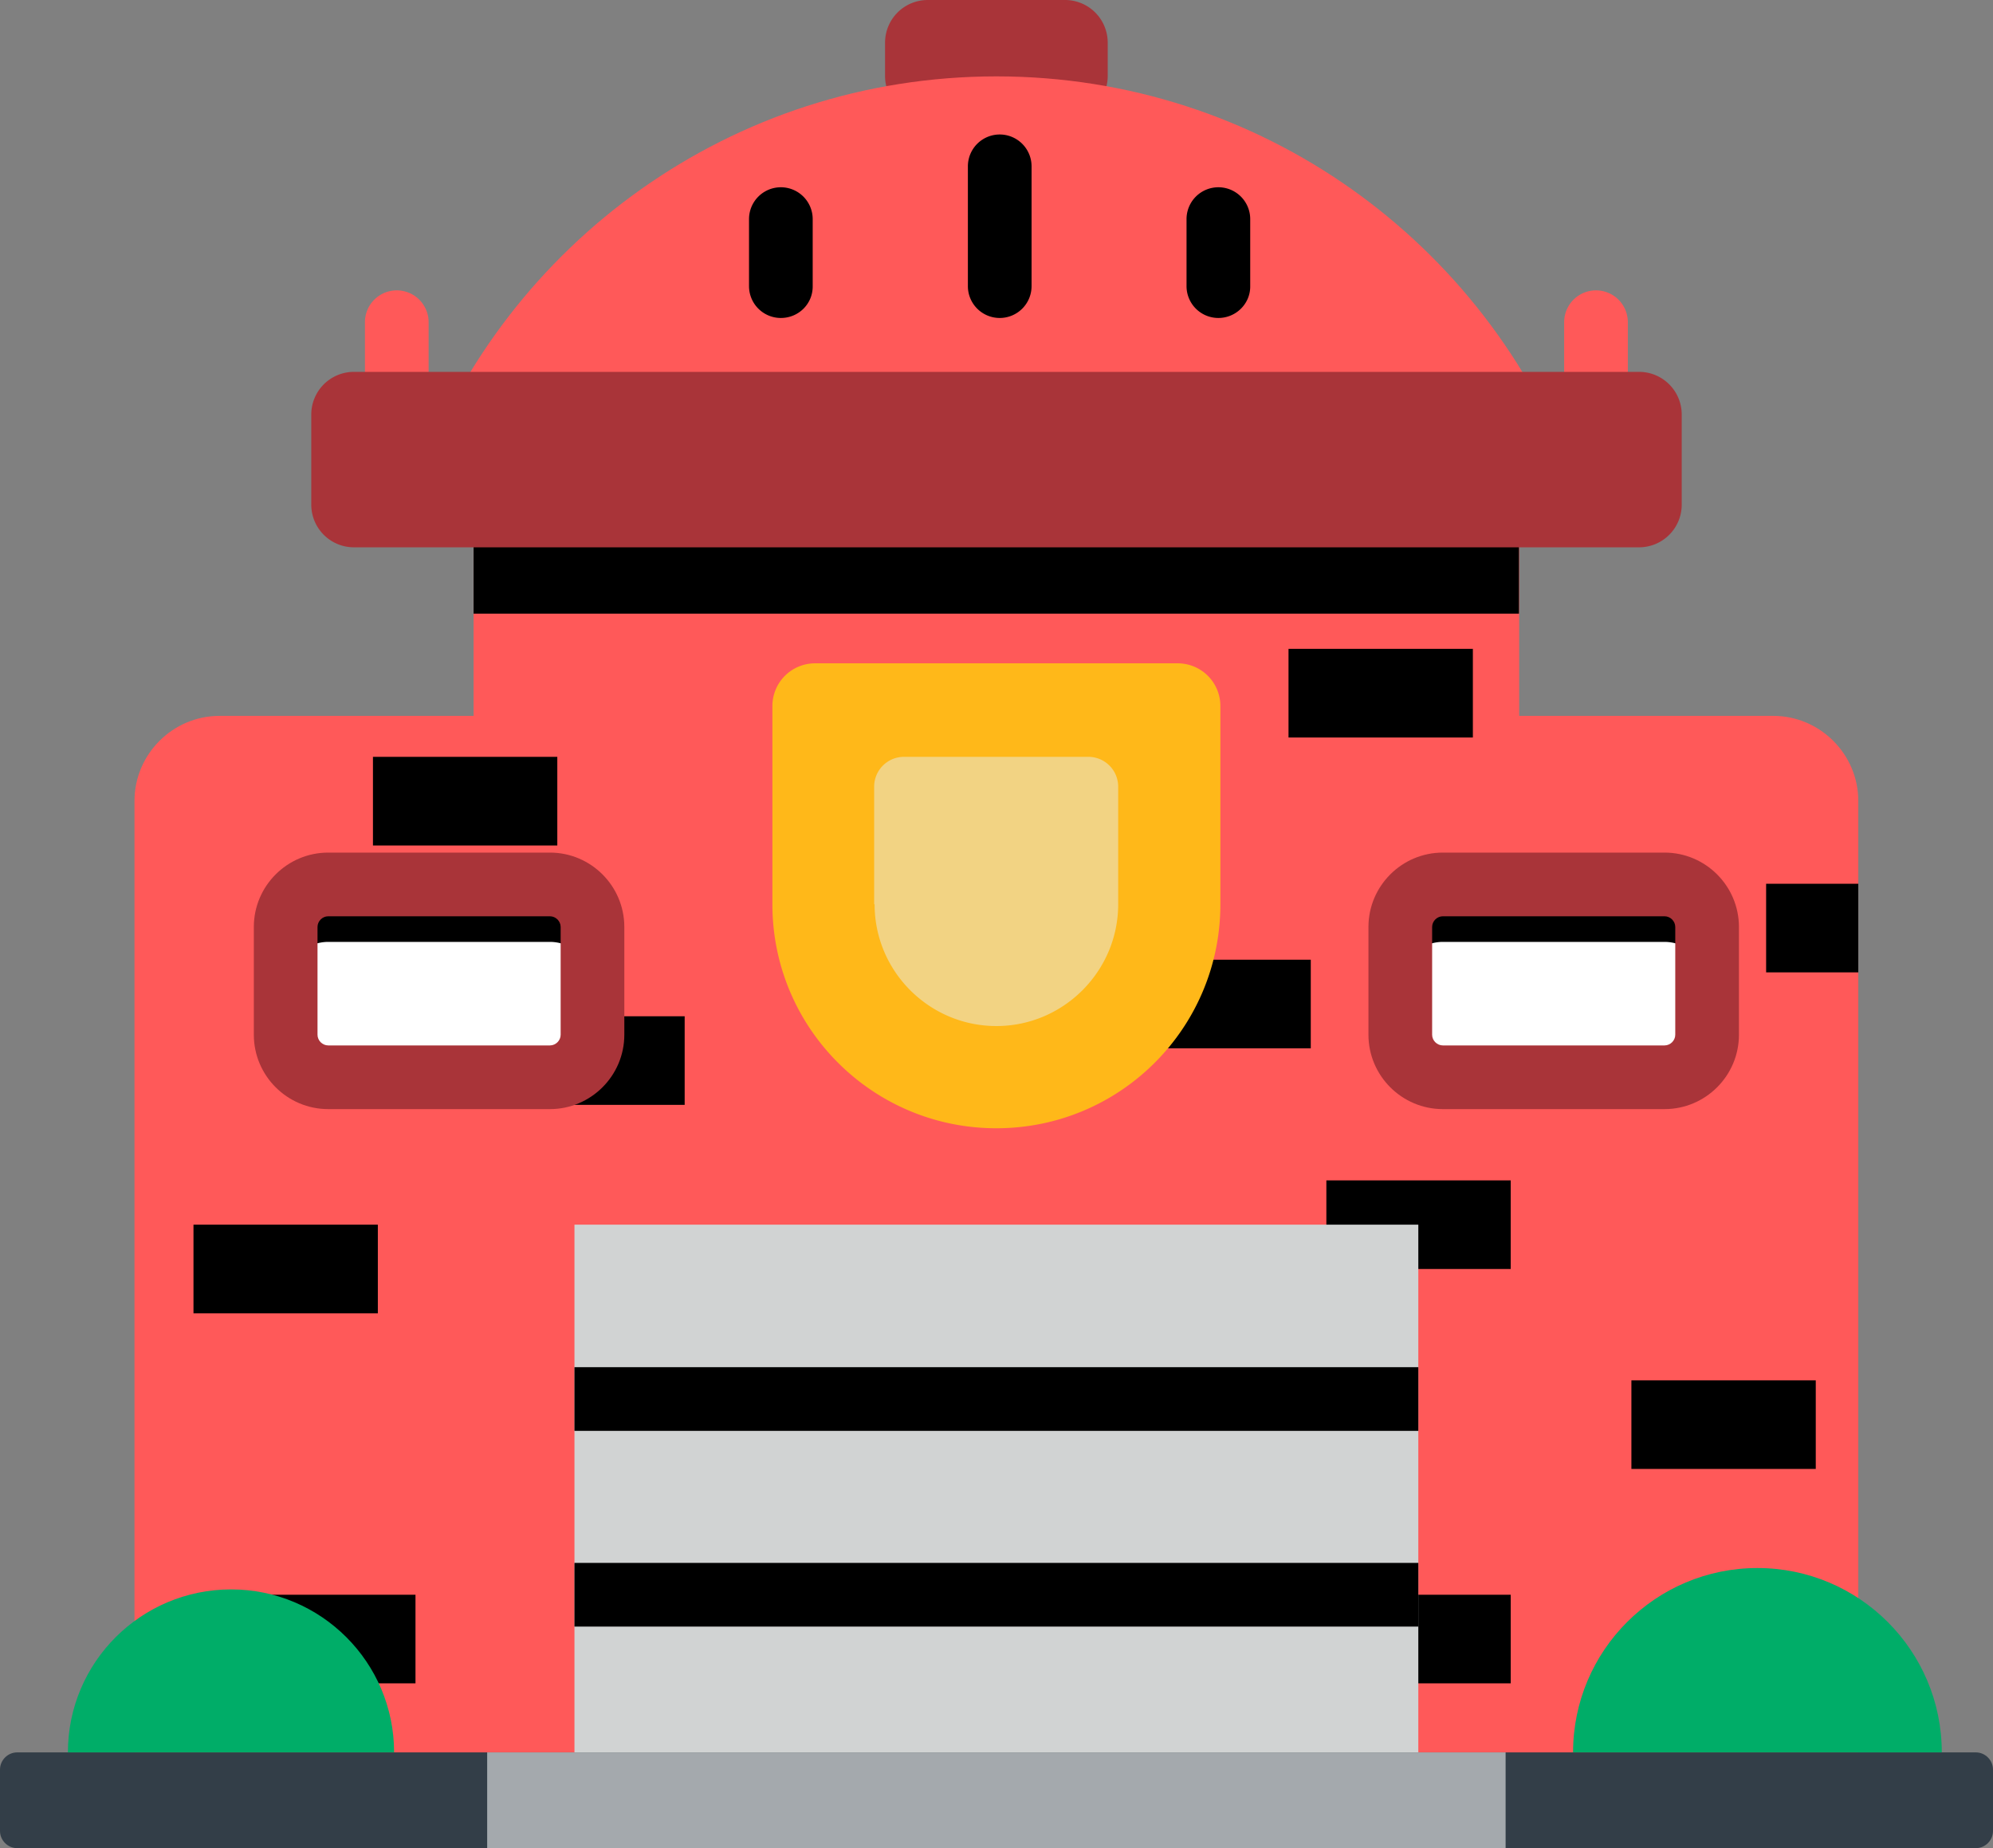 <svg width="140" height="129.818" viewBox="0 0 179.2 166.167" class="prefix__icon" xmlns="http://www.w3.org/2000/svg"><rect x="0" y="0" width="179.2" height="166.167" fill="#808080" stroke="none"/><path d="M143.504 40.781a2.862 2.862 0 01-2.863-2.863V28.97a2.862 2.862 0 115.726 0v8.95a2.862 2.862 0 01-2.863 2.862zm-107.828 0a2.862 2.862 0 01-2.863-2.863V28.97a2.862 2.862 0 115.726 0v8.95c.02 1.58-1.282 2.862-2.863 2.862z" fill="#ff5959"/><path d="M99.6 3.824A3.836 3.836 0 0095.776 0H83.404a3.836 3.836 0 00-3.824 3.824v3.023a3.836 3.836 0 003.824 3.824h12.372A3.836 3.836 0 0099.6 6.847z" fill="#a93439"/><path d="M89.59 6.867c-23.804 0-44.084 15.015-51.912 36.096h103.824C133.674 21.882 113.394 6.867 89.59 6.867z" fill="#ff5959"/><path d="M89.89 28.589a2.862 2.862 0 01-2.863-2.863V14.955a2.862 2.862 0 115.726 0v10.77a2.862 2.862 0 01-2.863 2.864zm-19.68 0a2.862 2.862 0 01-2.862-2.863V19.7a2.862 2.862 0 115.725 0v6.026c.02 1.581-1.26 2.863-2.862 2.863zm39.34 0a2.862 2.862 0 01-2.863-2.863V19.7a2.862 2.862 0 115.726 0v6.026c.02 1.581-1.281 2.863-2.863 2.863z"/><path d="M159.44 64.365h-22.843V43.043H42.583v21.322H19.74c-4.204 0-7.648 3.443-7.648 7.647v89.09h154.996v-89.09c0-4.204-3.444-7.647-7.648-7.647z" fill="#ff5959"/><path d="M146.687 124.105h16.577v7.968h-16.577zM20.781 143.384h16.577v7.968H20.78zm-3.384-33.273h16.577v7.968H17.397zm27.588-18.74h16.577v7.969H44.985zM33.534 68.049H50.11v7.968H33.534zm82.322-9.71h16.577v7.969h-16.577zm-14.574 27.949h16.576v7.968h-16.576zm17.978 19.84h16.576v7.968H119.26zM158.8 79.46h8.288v7.968H158.8zm-39.54 63.924h16.576v7.968H119.26zM42.583 43.044h93.994v12.131H42.583z"/><path d="M51.652 110.11h75.876v50.972H51.652z" fill="#d1d3d3"/><path d="M51.652 122.923h75.876v5.726H51.652zm0 17.598h75.876v5.726H51.652z"/><path d="M109.73 81.302c0 11.13-9.009 20.14-20.14 20.14s-20.14-9.01-20.14-20.14V63.464a3.836 3.836 0 013.824-3.824h32.632a3.836 3.836 0 013.824 3.824z" fill="#ffb819"/><path d="M78.639 81.302c0 6.046 4.925 10.95 10.951 10.95 6.026 0 10.951-4.924 10.951-10.95V70.73a2.683 2.683 0 00-2.683-2.683H81.282a2.683 2.683 0 00-2.683 2.683v10.57z" fill="#f2d383"/><path d="M151.212 45.386a3.836 3.836 0 01-3.824 3.823H31.812a3.836 3.836 0 01-3.824-3.823v-8.129a3.836 3.836 0 013.824-3.823h115.576a3.836 3.836 0 013.824 3.823z" fill="#a93439"/><path d="M179.2 164.625c0 .841-.7 1.542-1.542 1.542H1.542c-.841 0-1.542-.7-1.542-1.542V159.1c0-.841.7-1.542 1.542-1.542h176.116c.841 0 1.542.701 1.542 1.542z" fill="#333e48"/><path d="M43.804 157.558h91.572v8.609H43.804z" fill="#a4a9ad"/><path d="M174.595 157.558c0-9.149-7.427-16.576-16.576-16.576-9.15 0-16.577 7.427-16.577 16.576zm-139.16 0c0-8.088-6.566-14.654-14.654-14.654-8.088 0-14.675 6.546-14.675 14.654z" fill="#00ad68"/><path d="M153.494 93.033a3.836 3.836 0 01-3.824 3.824h-19.94a3.836 3.836 0 01-3.824-3.824v-9.69a3.836 3.836 0 013.824-3.823h19.94a3.836 3.836 0 013.824 3.824z" fill="#fff"/><path d="M149.67 79.52h-19.94a3.836 3.836 0 00-3.824 3.824v5.165a3.836 3.836 0 013.824-3.824h19.94a3.836 3.836 0 013.824 3.824v-5.165a3.836 3.836 0 00-3.824-3.824z"/><path d="M129.73 82.383c-.52 0-.96.44-.96.96v9.69c0 .521.44.961.96.961h19.94c.52 0 .961-.44.961-.96v-9.69c0-.52-.44-.961-.96-.961zm19.94 17.337h-19.94c-3.683 0-6.686-3.003-6.686-6.687v-9.69c0-3.683 3.003-6.686 6.686-6.686h19.94c3.684 0 6.687 3.003 6.687 6.687v9.69c0 3.683-3.003 6.686-6.687 6.686z" fill="#a93439"/><path d="M25.686 93.033a3.836 3.836 0 003.824 3.824h19.94a3.836 3.836 0 003.824-3.824v-9.69a3.836 3.836 0 00-3.824-3.823H29.51a3.836 3.836 0 00-3.824 3.824z" fill="#fff"/><path d="M29.51 79.52h19.94a3.836 3.836 0 013.824 3.824v5.165a3.836 3.836 0 00-3.824-3.824H29.51a3.836 3.836 0 00-3.824 3.824v-5.165a3.836 3.836 0 013.824-3.824z"/><path d="M29.51 82.383c-.52 0-.961.44-.961.96v9.69c0 .521.44.961.96.961h19.94c.521 0 .962-.44.962-.96v-9.69c0-.52-.44-.961-.961-.961zM49.45 99.72H29.51c-3.684 0-6.687-3.003-6.687-6.687v-9.69c0-3.683 3.003-6.686 6.687-6.686h19.94c3.683 0 6.686 3.003 6.686 6.687v9.69c0 3.683-3.003 6.686-6.686 6.686z" fill="#a93439"/></svg>
